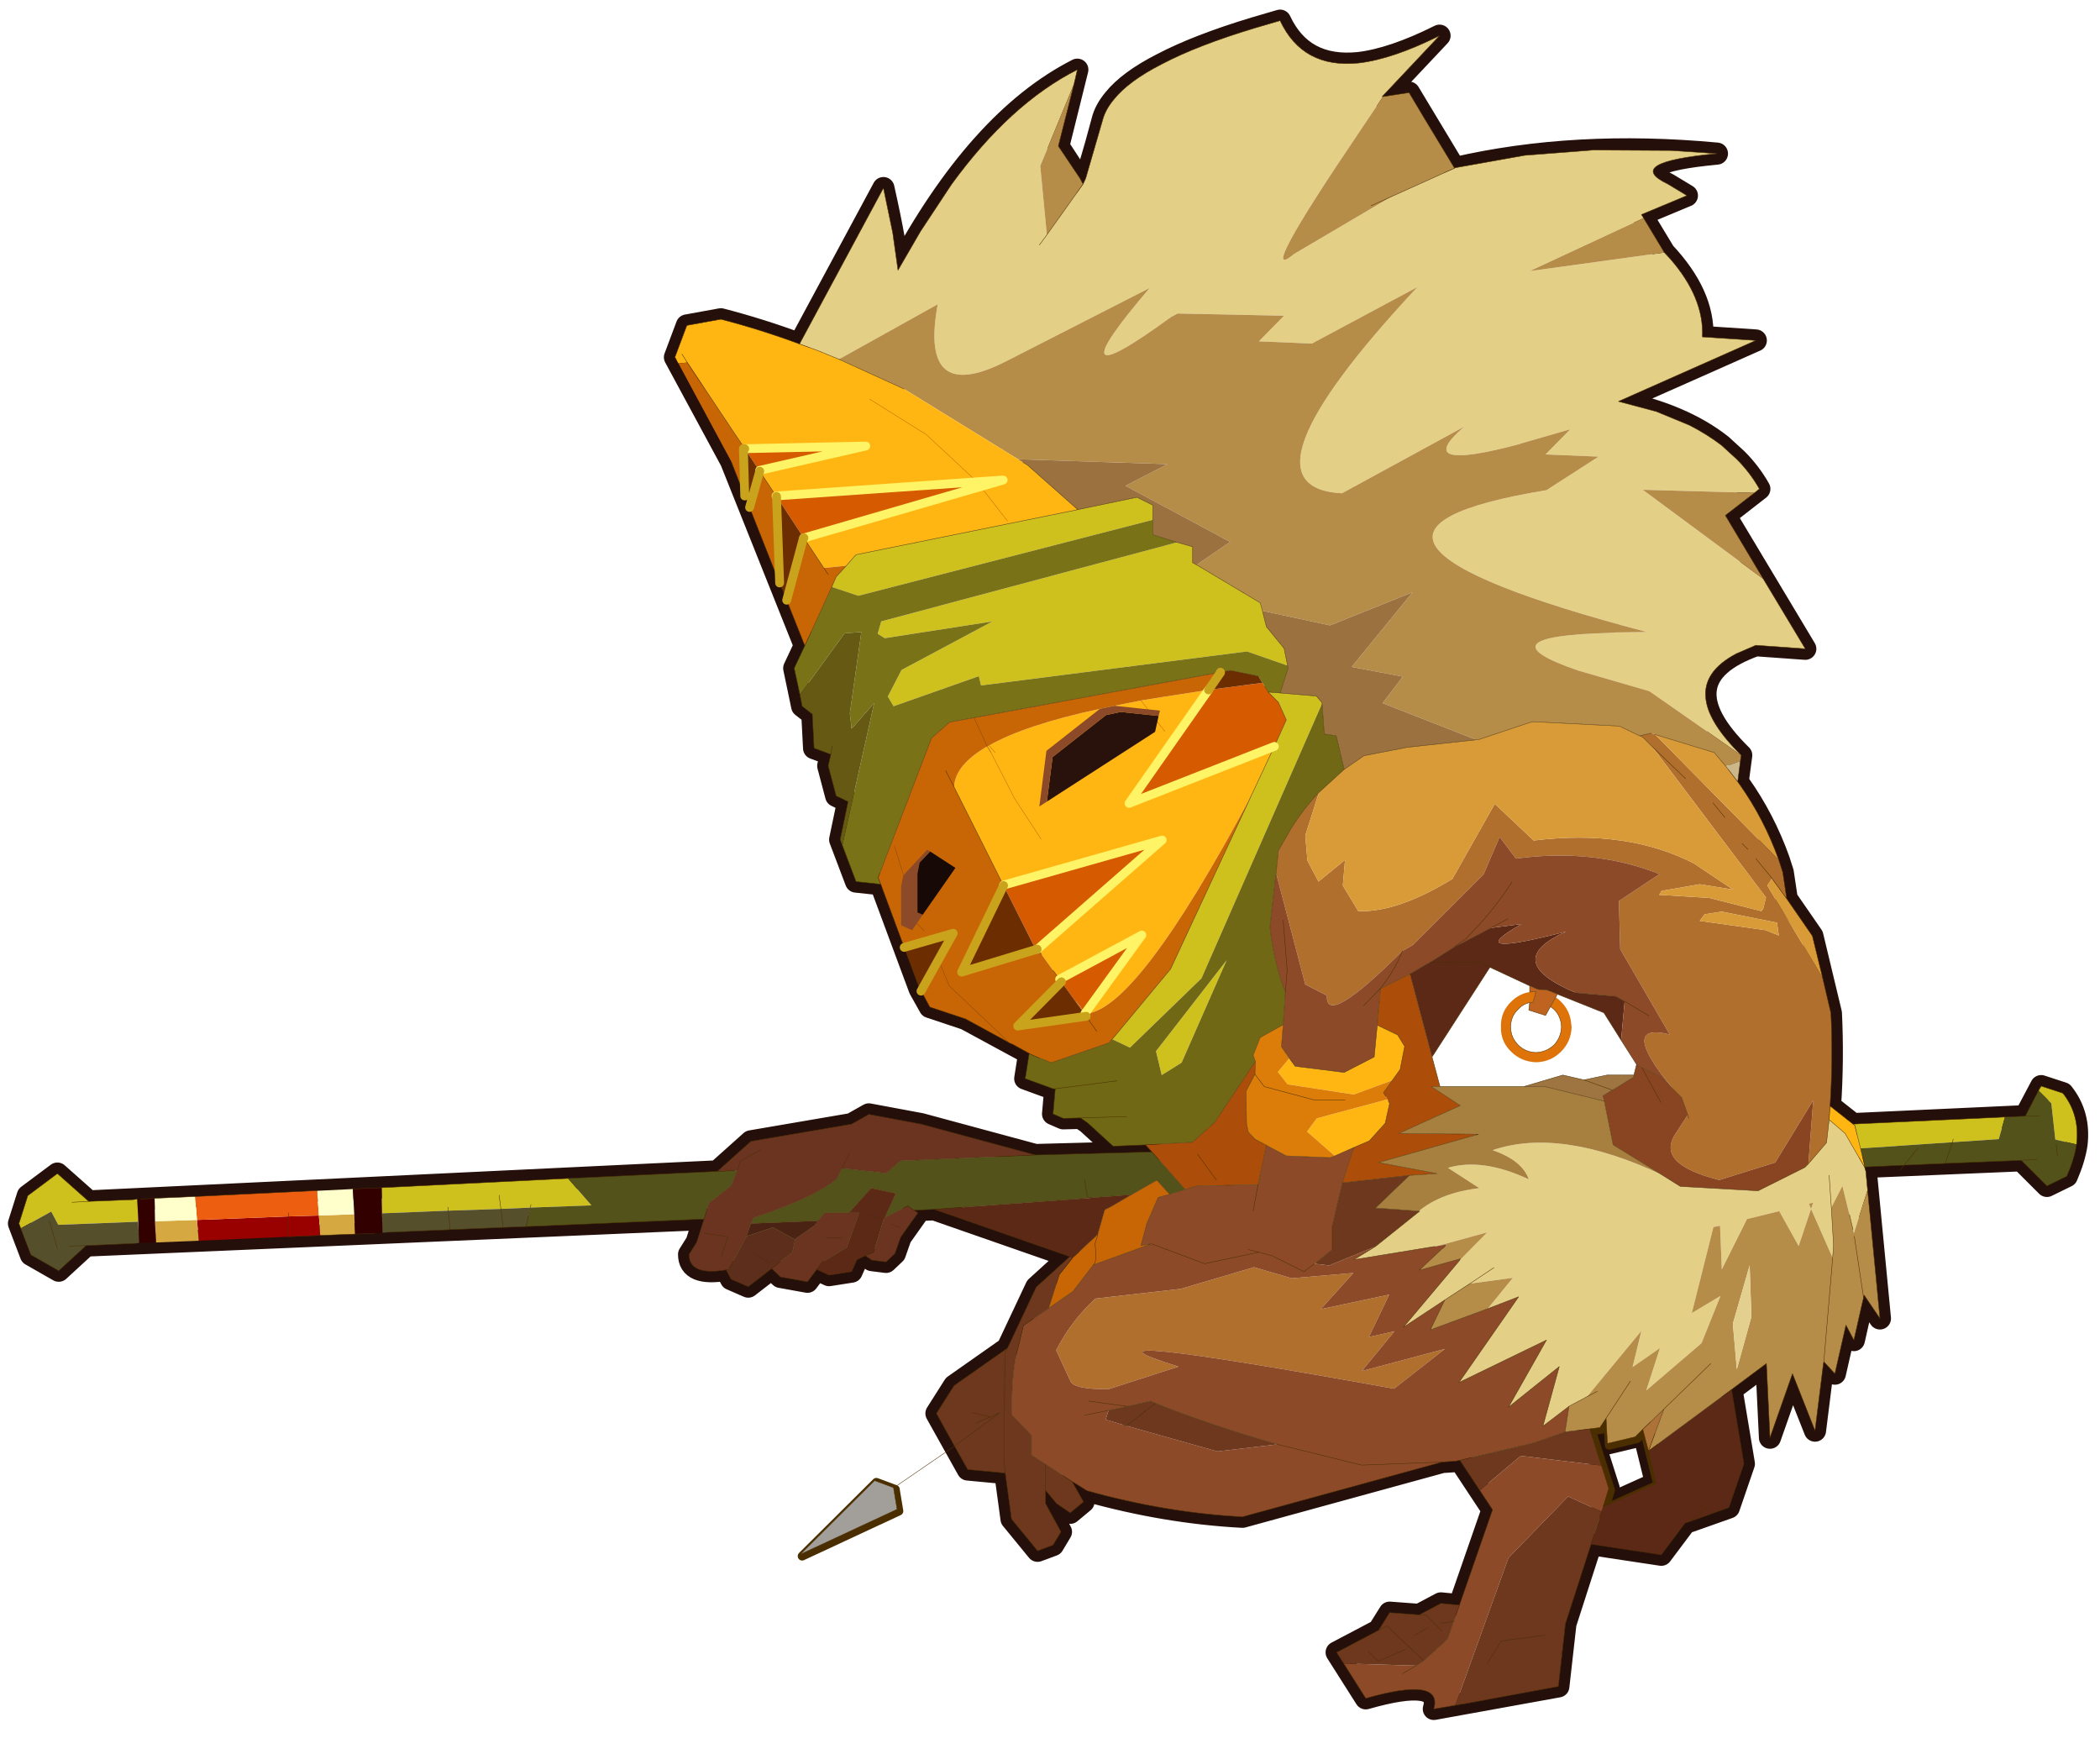 <svg width="232" height="192" xmlns="http://www.w3.org/2000/svg" xmlns:xlink="http://www.w3.org/1999/xlink"><defs><g id="b" stroke-opacity="0" stroke-linejoin="round" stroke-linecap="round" stroke="#f0f" fill="none"><path d="M187.95-293.5v380h-380v-380h380M92.95.6H-97" transform="translate(192.55 294)"/><path d="m187.95-293.5-190 190 190 190m-380-380 190 190L-192 86.5" transform="translate(192.55 294)"/></g><g id="c"><path stroke-width="2.5" stroke-linejoin="round" stroke-linecap="round" stroke="#250f0a" fill="none" d="M195.7 50.9q1.5 1.5 2.55 3.35l-3.85 3 9.05 15.1-5.6-.4q-10.5 3.75-1.65 12.45l-.4 3 .25.35q2.75 3.9 4.4 8.5l.45 1.4.45 3 2.9 4.2 2.1 8.75q.25 5.25-.1 10.5l2.6 2.05 19.5-.9 1.8-3.4 2.45.8q1.95 2.45 1.55 5.8-.25 1.65-1.1 3.6l-2.25 1.1-2.9-2.9-17.75.75.05.15.1.35 1.6 16.65-1.8-2.65-1.15 5.1-.9-1.7-1.25 5.5-1.25-1.35-.05.2-.95 7.6-2.55-6.45-2.55 7.25-.4-8.4-3.95 2.95 1.4 8.4-1.7 4.95-4.95 1.75-2.7 3.6-7.95-1.2-2.9 9-.8 7.1-14.1 2.55q1.05-3.7-7.7-1.2l-3.3-5.2 4.75-2.5 1.25-2 3.35.25 2.45-1.3 2.1.2 3.75-10.8-3.7-5.6-.5.1-1.5.1-22.6 6.2q-8.65-.45-17.6-2.95l-1.7-1.05 1.3 2.3-1.5 1.25-1.55-1.05-1.25-1.5v1.5l1.75 3.2-.9 1.5-1.75.65-2.95-3.6-.7-5.15v-.05l-4.25-.4-3.55-6.35 2-3.15 6.05-4.25 3.25-6.9 3.8-3.45-15.35-5.35-2.3.1.45.3-1.95 2.75-.65 1.85-1 .95-1.6-.2-.75-.5-.95.45-.6 1.35-2.55.4-1.4-.65-1.05 1.4-3.05-.55-1-.95-2.65 2.05-1.95-.85-.55-1.05q-4.2.7-4.2-1.75l.85-1.35.85-2.65-69.95 3-3.1 2.85-3.15-1.8-1.35-3.55 1-3.15 3.35-2.5 3.55 3.15 71.15-3.4 3.8-3.4 11.4-1.95 1.95-1.1 5.9 1.1 12.95 3.5 13.2-.35-.75-.8-3.65.15-2.9-2.65-.8-.55-1.95.05-1.15-.5.25-2.85h-.25l-3.15-1.15.45-2.85-7.2-3.9-4.05-1.35-1.15-2.05L98.8 99l-2.8-.3-1.8-4.75.9-4.3-1.35-.65-.9-3.4.3-1.3-1.9-.7-.2-3.85-1.15-.9-.9-4.3L90.2 72l-8.35-20.9-6.35-11.75 1.35-3.6 3.85-.7q4.45 1.15 8.9 2.8l9.5-17.65q1.5 6.7 1.65 9.3 9.1-17 20.3-22.7l-2.15 8.65 2.8 4.3q.55-1 2.2-7.2.3-1.2 1.3-2.4 1.65-2.05 5.35-3.95l.1-.05q4-2.1 10.45-4.05l2.9-.85q2.55 5.45 8.9 4.8 3.85-.45 9.15-3.1l-6.5 6.9h.1l2.95-.45 5.15 8.55q13.6-3.15 29.7-1.65-10.7 1-5.55 3.45l2.15 1.3-5.15 2.15 2.6 4.3q4.5 4.8 4.3 9.55l6.05.4-15.55 6.9q7.2 1.45 11.65 4.95l1.75 1.6m-15.5 109.6-1.15.15 2.15 6.75-.65 2.1 6-2.7-1.5-6.1-.85.85-3.15.75-.15-2.85-.7 1.05"/><path stroke-linejoin="round" stroke-linecap="round" stroke="#4a2e00" fill="none" d="M-17.25 70.7v.05l.4 2.4-10.95 5.1 8.4-8.35 2.15.8m83.95-5.75-3.15.75-.15-2.85-.7 1.05-1.15.15 2.15 6.75-.65 2.1 6-2.7-1.5-6.1-.85.85" transform="translate(117.7 96.8)"/><path fill-rule="evenodd" fill="#e4cf87" d="m69.8-69.3.65.7q3.85 4.4 3.65 8.85l6.05.4-15.55 6.9 4.3 1.15 3.75 1.55q1.95 1 3.6 2.25L78-45.9q1.5 1.5 2.55 3.35l-.55.45-12.65-.35L81-32.35l4.75 7.9-5.6-.4-2.2.95q-3.9 2.05-3.45 5.2.35 2.7 4 6.3l-10.4-7.25L60-22q-11.15-3.85 3.65-4.25l.65-.05 3.5-.05Q25.9-37.4 56.45-42.4l5.9-3.8-6-.25 2.85-2.9-.05.05-5.55 1.6-.1.05Q41-44.3 47.15-49.6L33.3-42.05q-12.65-.65 8.55-23.35L29.9-59l-6-.25 2.85-2.9-12.05-.25-.75.4q-13.8 10.05-2.4-3.3L-4.6-57.05q-10 5.15-7.85-6.4l-10.95 6.1-.3.1-2.45-1-1.95-.7 6.7-12.45 2.8-5.2 1.05 5.05.6 4.25 2.55-4.4 3.5-5.3q6.65-9.15 14.25-13l-.25 1.1-.1.35v.1l.1-.45-.1.45-3.85 9.35.75 7.8L4-77.05l.3-.65 1.9-6.55q.3-1.2 1.3-2.4 1.65-2.05 5.35-3.95l.1-.05q4-2.1 10.45-4.05l2.9-.85q2.55 5.45 8.9 4.8 3.85-.45 9.15-3.1l-6.5 6.9h.1L35.3-83q-11.95 17.65-7.4 13.85l10.95-6.45.65-.3 6.55-2.95.1-.05L54-80.3l7.75-.6 8.85.05 5.15.35q-10.7 1-5.55 3.45l2.15 1.3-5.15 2.15.25.4-12.9 6 15.25-2.1M86.1 33.85l2.05-2.4.3-2.6 1.8 1.55 2.2 3.8.05.15.1.35.2 2.1-1.55 4.9-.1-.4-.4-1.7-.8-3.25-1.25 2.45.25 4.25-.1 1.45-2.45-5.55.25-.7-.5.1.25.6-1.4 4.2-2.2-3.95-3.65.9-2.85 5.7-.2-4.95-.75.15-2.45 9.75 3.25-1.95L74 54.15l-6.25 5.35 1.55-4.8-3.1 2.15 1-4.1-6.15 7.45L59 61.3l-2.95 2.25 1.85-6.75-5.75 4.6 4.3-7.6-9.9 4.8 6.75-9.7-3.5 1.35 2.85-3.5-4.85.65h-.05l-.5.35-2.3 1.5-4.7 3.1 6.35-7.55 3.15-3.2-5.65 1.55-.3.05-9.15 1.5 2.45-1.5.05-.05.2-.15 4.75-3.8H42q2.55-2.1 6.85-2.6l-3.55-2.3q3.9-1.15 9.15 1.3-.75-2.15-4.1-3.3 7.65-2.6 19.1 2.75l2.15 1.35 8.8.5 5.3-2.65.4-.4m2.35 1.3.25 3.65-.25-3.65M-.1-71.3l-.85 1.15.85-1.15M50.5 45.6l-2.7 1.8 2.7-1.8" transform="translate(117.7 96.8)"/><path fill-rule="evenodd" fill="#b68c49" d="m80-42.1-3.3 2.55 4.3 7.2-13.65-10.1L80-42.1m-1.5 29.7-.1.65-1.65.6-1.3-1.55-6.7-2.05-.4-.15h-.05l-1.3.3-2.3-1.1-9.85-.5-6 2-.35.05-10.6-4.15 2.3-3-5.8-1.1 6.9-8.45-9.35 3.75-7.65-1.65-.25-.9-7.2-4.3 3.8-2.6L8.8-42.9l4.75-2.45-16.9-.55-12.9-7.95-7.45-3.4.3-.1 10.95-6.1q-2.15 11.55 7.85 6.4l16.15-8.25Q.15-51.95 13.95-62l.75-.4 12.05.25-2.85 2.9 6 .25 11.95-6.4q-21.2 22.7-8.55 23.35l13.85-7.55Q41-44.3 53.5-47.65l.1-.05 5.55-1.6.05-.05-2.85 2.9 6 .25-5.9 3.8q-30.55 5 11.35 16.05l-3.5.05-.65.05q-14.8.4-3.65 4.25l8.1 2.35 10.4 7.25m14.3 49.2 1.4 14.55-1.8-2.65-.15.7-.05.2-.95 4.2-.9-1.7-1.25 5.5-1.25-1.35-.05.2-.95 7.6-2.55-6.45-2.55 7.25-.4-8.4-3.95 2.95-9.4 6.95 1.75-4.75-2.4 2.3-.85.85-3.15.75-.15-2.85-.7 1.05-1.15.15-2.8.35.45-2.9 2.05-1.1 6.15-7.45-1 4.1 3.1-2.15-1.55 4.8L74 54.15l2.15-5.35-3.25 1.95L75.35 41l.75-.15.2 4.95 2.85-5.7 3.65-.9 2.2 3.95 1.4-4.2-.25-.6.5-.1-.25.7 2.45 5.55.1-1.45-.25-4.25 1.25-2.45.8 3.25.4 1.7.1.4 1.55-4.9m-.55 12.6.1-.4.05-.3-.05.3-.1.4m-4.4 6.85 1-11.75-1 11.75m-8.2-5.1-.2-5.8-1.9 6.6.45 5.15 1.65-5.95m11.65-9.1L92.35 49l-1.05-6.95M3-88.45l-1.8 7.1 2.45 3.65.35.65-4.1 5.75-.75-7.8L3-88.45m34.95 1.5 2.95-.45 1.7 2.85 3.45 5.7-6.55 2.95-.65.3-10.95 6.45q-4.55 3.8 7.4-13.85l2.65-3.95m29.5 13.75 2.35 3.9-15.25 2.1 12.9-6M36.6-74.6l2.9-1.3-2.9 1.3m7.5 117.75 5.65-1.55-3.15 3.2.1-.2-4.65 1.3 2.6-2.45.1-.05.3-.3.15-.15-1.1.2m.85 6.1 2.3-1.5.5-.35h.05l-.55.35.55-.35 4.85-.65-2.85 3.5-6.5 2.4 1.65-3.4M62.2 59.6l-1.15.6 1.15-.6m3.75-1.15-2.75 4.2 2.75-4.2m9.1-2-5.3 5.15 5.3-5.15" transform="translate(117.7 96.8)"/><path fill-rule="evenodd" fill="#b16f2e" d="m82.75-.55.45 1.4.45 3-1.45-2-.2-.3L80.15-.7 82 1.55l.2.3-.25-.25-.5.75 6.25 10.4.95 4.05q.25 5.25-.1 10.5l-.05.8-.05.75-.3 2.6-2.05 2.4.55-7.2-4.3 7.05-6.4 2-.05-.05q-7.1-1.8-4.85-5.2l1.4-2.15-.7-1.95-1-1q-6.25-7.6-.35-6.15l-5.6-9.65-.15-5.45 4.6-3.05Q61.8-1.9 53-.7l-1.85-2.45-1.8 4.2L41.3 9.1l-1.15.65Q31.4 18.5 31.6 14.8l-2.45-1.25-3.3-12.6.25-2.55 1.5-2.6q1.4-2.2 3.1-4l-1.55 4.9.25 2.85 1.25 2.35 3-2.45-.25 2.9 1.75 2.9Q39.6 5.4 45.8 1.6l4.8-8.5L55-2.75q10.6-1.3 18.15 2.6l4.4 2.95-3.75-.6-4.3.75-.3.45 5.7.35 5.9 1.5.05-.25.1.1.35-1.4-12.9-17.1-1.05-1.05-.35-.15 1.3-.3h.05l.4.15 14 14.2m-3.5-1.2-.65-.65.65.65M75.3-7l1.35 1.65L75.3-7m-.95 12.6-.55.75 7.45 1.05 1.5.6-.2-1.45L76.3 5.3l-1.95.3m-1.8 23.1-.1-.4.1.4m-36.2 24.75 2.9-.65-3.7 4.5 9.4-2.5-5.75 4.5q-39.3-7.1-24.4-2.5l-7.9 2.55q-4 .05-4.35-.95l-1.6-3.45q1.75-3.4 4.45-5.85l9.65-1.1 8.3-2.45 4.25 1.25 7-.6-3.7 4.1 7.75-1.65-2.3 4.8M72.2-9.75l-3.8-3.65 3.8 3.65" transform="translate(117.7 96.8)"/><path fill-rule="evenodd" fill="#d89b38" d="m78.1-9.4.25.35q2.75 3.9 4.4 8.5l-14-14.2 6.7 2.05 1.3 1.55L78.1-9.4m5.55 13.25 2.9 4.2 1.15 4.7-6.25-10.4.5-.75.25.25 1.45 2M68.4-13.4 81.3 3.7l-.35 1.4-.1-.1-.05.25-5.9-1.5-5.7-.35.3-.45 4.3-.75 3.75.6-4.4-2.95Q65.6-4.05 55-2.75L50.6-6.9l-4.8 8.5q-6.2 3.8-10.65 3.65l-1.75-2.9.25-2.9-3 2.45L29.4-.45l-.25-2.85 1.55-4.9 2.85-2.6 2.25-1.55 4.9-.95 7.8-.85.35-.05 6-2 9.85.5 2.3 1.1.35.15 1.05 1.05m5.95 19 1.95-.3 6.25 1.25.2 1.45-1.5-.6-7.45-1.05.55-.75" transform="translate(117.7 96.8)"/><path fill-rule="evenodd" fill="#cbb789" d="m78.4-11.75-.3 2.35-1.35-1.75 1.65-.6" transform="translate(117.7 96.8)"/><path fill-rule="evenodd" fill="#894521" d="m70.75 25.35 1 1 .7 1.95-1.4 2.15q-2.25 3.4 4.85 5.2l.05.05 6.4-2 4.3-7.05-.55 7.2-.4.4-5.3 2.65-8.8-.5-2.15-1.35L64 31.7l-1-4.95-.15-.6 1.05-.65.4-.2.05-.05 1.85-1.15.1-.05.05-.25.3-1.2v.05l.6.3 2.05 1 1.45 1.4M69.4 26.9l-2.15-3.95 2.15 3.95" transform="translate(117.7 96.8)"/><path fill-rule="evenodd" fill="#ffb612" d="m88.55 27.3 2.6 2.05.2.15.65 2.6.5 2.1h-.05l-2.2-3.8-1.8-1.55.05-.75.05-.8m-91.9-73.2.55.35.5.3 5.7 5.05-25.1 5.1-1.1 1.25-2.55.25-2.25-3.4 22.55-6.55-2.95.2-22.75 1.6-1.85-2.8v-.1l12-2.75-13.7.3-.25-.4-.85-1.25-5.4-8.1-1 .1-.25-.45-.15-.25 1.35-3.6 3.85-.7q4.45 1.15 8.9 2.8l1.95.7 2.45 1 7.45 3.4 12.9 7.95m-4 3.4 2.8 3.6-2.8-3.6m.5 29.1.2-.1q4.15-2.35 12.55-4.15L7.55-18l3-.6 2.5-.4 5.15-.8-9 12.85 16.45-6.45-2.2 4.7-.45.95.45-.95-.35.8-.1.15Q9.95 16.7 4.2 16.85l6.45-8.9-9.3 5-.75-1-1.3-1.8-.5-.6.1-.05L12.95-2.8-5 2.3v.05L-10.6-8.8q.1-2.5 3.75-4.6l.4.65-.4-.65m20.1-1.7-2.7-3.5 2.7 3.5m-19.9 1.6.7.8-.7-.8m5.9 10.6-3-4.6-2.7-5.25 2.7 5.25 3 4.6m28.1 24.8.65.9 5.55.7 3.4-1.75.35-3.6 2.3 1.1.8 1.3-.5 2.55v.05L39 24.4 34.65 26l-7.5-1.15-1.1-1.4 1.3-1.55m5.15 11.05-3.15-2.75 1.1-1.5 8-2.15.1.2.15.25-.5 2.25-1.8 2-1.75.75-2.15.95M-20.15-52.7l6.4 4L-8-43.35l-5.75-5.35-6.4-4m-21.25-5.1.6.95-.6-.95" transform="translate(117.7 96.8)"/><path fill-rule="evenodd" fill="#cfc11d" d="m91.15 29.35 17.2-.8-.7 2.5-5.25.35.1-.35-.1.35-10.4.7-.65-2.6-.2-.15m21-3.8.3-.5 2.45.8q1.95 2.45 1.55 5.8l-2.4-.55-.45-4.1-1.45-1.45m-215.2 12.3.1 2.55-9.05.35-.8-1.5-3.45 1.9-.2-.55 1-3.15 3.35-2.5 3.55 3.15 5.1-.2.4-.05m-5.5.25-1.9.1 1.9-.1M3.4-40.2l6.7-1.4 1.8.9v1.65l-33.35 8.6-3-1 .5-1.15 1.15-1.25 1.1-1.25 25.1-5.1m11.25 3.7 1.75.5v1.8l.45.25 7.2 4.3.25.9.45 1.8 2 2.45.4 1.95-4.6-1.6-30.1 3.85-.25-1.05-9.65 3.4-.65-1.1 1.55-3 10.3-5.5-12.2 1.9-.8-.5.4-1.4 33.5-8.95m8.8 27.8 2.2-4.7 1.35-3-.9-2-1.15-1.15 1.35.1 4.1.35.65.75v.1L17.4 12.85 9.3 20.7q-1-.5-2-.95l.5-.6 6.1-7.35 8.8-18.9.4-.8.35-.8m-11.2 29.8 8-10.3-5.1 11.6-2.25 1.4-.65-2.7M-75.4 36.55l21.1-1.05 2.65 3.05-6.9.25.05-.35-.05.35-3.35.15-5.95.2-7.5.3-.05-2.9m7.5 2.2.05.4-.05-.4m5.8-1.35.2 1.55-.2-1.55" transform="translate(117.7 96.8)"/><path fill-rule="evenodd" fill="#53521a" d="m108.35 28.55 2.3-.1 1.5-2.9L113.6 27l.45 4.1 2.4.55q-.25 1.65-1.1 3.6l-2.25 1.1-2.9-2.9-8.6.35-4.65.2-4.45.2-.5-2.1 10.4-.7 5.25-.35.7-2.5m-9.85 3.5L96.95 34l1.55-1.95m11.7 1.4 1.75-.1-1.75.1m-8.6.35.8-2.4-.8 2.4m12.7-.85-.15-1.35.15 1.35m-2.05-4.55-1.6.05 1.6-.05M11.8 32.5l3.75 4.25-1.75.55-1.45-1.6-2.9 1.65-4 .3-1.75.15-16.55 1.2-2.3.1-.7-.5-2.6 1.35 1.25-2.75-2.8-.6-2.5 2.8h-2.75l-.75.9-7.6.3.3-.65q7.2-2.4 9.45-4.45l.55-1.15 5 .55 1.65-1.4 15.25-.65 13.2-.35m-66.1 3 16.9-.8 2.25-.1-.7 1.75-2.5 1.95-.55 1.8-20.15.85.5-2.15 6.9-.25-2.65-3.05m58.45.05.35 2.15-.8.1.8-.1-.35-2.15m.35 2.15.95-.05-.95.05" transform="translate(117.7 96.8)"/><path fill-rule="evenodd" fill="#e3d08e" d="M79.65 51.15 78 57.1l-.45-5.15 1.9-6.6.2 5.8" transform="translate(117.7 96.8)"/><path fill-rule="evenodd" fill="#5c2916" d="m77.4 59.4 1.4 8.4-1.7 4.95-4.45 1.6-.35.1-.15.05-2.7 3.6-7.95-1.2 1.1-3.45.05-.25.2-.5 6-2.7-.85-3.65 9.4-6.95m-1.95 12.65-2.8 2.3 2.8-2.3M41 12.35l1.95-1.15.3-.15 2.7-1.7 4.2-2.2 3.5-.45q-7.1 4 5.05.85-7.5 3.35 1.1 6.95l-3.2-.3 3.2.3h.05l4.5.4.95.55-.4 4.4-1.95-3.1-5.25-2.1-1.1-.45-1.15-.1-.9-.4-4.5-2.1-1.2-.6-5.6.05 5.6-.05 1.2.6-6.55 10.15-2.5-9.4M-22.5 39.4l2.5-2.8 2.8.6-1.25 2.75-.15.3-1.1 3.6-.95.4-.95.45-.6 1.35-2.55.4-1.4-.65.65-.85 2.75-1.65 1.4-3.9h-1.15m9.65-.4L3.7 37.8l1.75-.15 4-.3-2.3 1.35-.7.35-.8 2.8-2.8 2.6-.35-.1L-12.85 39m-7.65.65 1.45.35-1.45-.35" transform="translate(117.7 96.8)"/><path fill-rule="evenodd" fill="#900" d="m-96.1 42.55-.2-2.35 10.35-.4v2.3-2.3l3.45-.1.15 2.25-3.6.15-10.15.45" transform="translate(117.7 96.8)"/><path fill-rule="evenodd" fill="#d5a842" d="m-96.3 40.2.2 2.35-4.85.2-.1-2.4 4.75-.15m17.8-.65.1 2.25-3.95.15-.15-2.25 4-.15" transform="translate(117.7 96.8)"/><path fill-rule="evenodd" fill="#ee5e11" d="m-85.95 39.8-10.35.4-.2-2.65 13.35-.65h.45l.2 2.8-3.45.1v-.4.4" transform="translate(117.7 96.8)"/><path fill-rule="evenodd" fill="#ffc" d="m-96.5 37.55.2 2.65-4.75.15-.05-2.6 4.6-.2m13.8-.65 4.05-.2.15 2.85-4 .15-.2-2.8" transform="translate(117.7 96.8)"/><path fill-rule="evenodd" fill="#300" d="m-101.1 37.75.05 2.6.1 2.4-1.9.05-.1-2.4-.1-2.55h.35l1.6-.1m22.45-1.05 3.25-.15.05 2.9.05 2.2-.85.05-2.25.1-.1-2.25-.15-2.85" transform="translate(117.7 96.8)"/><path fill-rule="evenodd" fill="#554f2b" d="m-102.95 40.4.1 2.4-.4.05-5.6.25-3.1 2.85-3.15-1.8-1.15-3 3.45-1.9.8 1.5 9.05-.35m-10.05-.1.9 3.2-.9-3.2m2.25 2.85 1.9-.05-1.9.05m35.4-3.7 7.5-.3 5.95-.2.25 2.1-.25-2.1 3.35-.15-.5 2.15-2.6.1-6 .25-.2-2.15.2 2.15-7.05.3-.6.05-.05-2.2" transform="translate(117.7 96.8)"/><path fill-rule="evenodd" fill="#9a713f" d="m48.5-14.15-7.8.85-4.9.95-2.25 1.55-.9-3.8-1.35-.2-.25-3.45v-.1l-.65-.75-4.1-.35.9-2.8-.05-.3-.4-1.95-2-2.45-.45-1.8 7.65 1.65 9.35-3.75-6.9 8.45 5.8 1.1-2.3 3 10.6 4.15m-36.6-24.9v-1.65l-1.8-.9-6.7 1.4-5.7-5.05-.5-.3-.55-.35 16.9.55L8.8-42.9l11.85 6.35-3.8 2.6-.45-.25V-36l-1.75-.5-2.75-.85v-1.7" transform="translate(117.7 96.8)"/><path fill-rule="evenodd" fill="#706814" d="M33.55-10.8 30.7-8.2q-1.7 1.8-3.1 4l-1.5 2.6-.25 2.55-.7 6.1q.5 4.15 1.75 7.4l-.25 3.65-2.6 1.45-.8 2 .25.7-4.6 6.9-2.5 2.25-5.35.3-3.65.15-2.9-2.65-.8-.55-1.95.05-1.15-.5.25-2.85H.6l-3.15-1.15.45-2.85.5.25 2 .8 6.55-2.25.35-.4q1 .45 2 .95l8.1-7.85 13.65-31.1.25 3.45 1.35.2.9 3.8M7.85 24.45l-7 .9 7-.9m1.1 4.05-5.25.15 5.25-.15m3.3-7.4.65 2.7 2.25-1.4 5.1-11.6-8 10.3" transform="translate(117.7 96.8)"/><path fill-rule="evenodd" fill="#797217" d="M11.9-39.05v1.7l2.75.85-33.5 8.95-.4 1.4.8.5 12.2-1.9-10.3 5.5-1.55 3 .65 1.1 9.65-3.4.25 1.05 30.1-3.85 4.6 1.6.05.3-.9 2.8-1.35-.1-.4-.65-.25-.4-.45-.75L20.7-22l-1.15.2-27.9 5.15-2.75.5-2.05 1.8-6.05 15.8.3.75-2.8-.3-1.55-4.1 3.6-16.1-2.55 2.9-.2-1.75 1.3-9.2-1.9.15-5.05 6.95-.65-3 1.2-2.55 3.05-6.65 3 1 33.35-8.6" transform="translate(117.7 96.8)"/><path fill-rule="evenodd" fill="#d55a00" d="M-30.75-41.75-8-43.35l2.95-.2L-27.6-37l-.25-.35-2.85-4.35-.05-.05M-5 2.35V2.3l17.95-5.1L-1.1 9.5l-.1.05-.4-.45L-5 2.35m6.35 10.6 9.3-5-6.45 8.9q-.55-1-1.1-1.45l-1.55-2.15-.2-.3m24.3-26.35L9.2-6.95l9-12.85 6.1-.8.25.4.4.65 1.15 1.15.9 2-1.35 3M-32.6-44.55l-1.7-2.55 13.7-.3-12 2.75v.1" transform="translate(117.7 96.8)"/><path fill-rule="evenodd" fill="#c86606" d="m-22.8-33.85-1.15 1.25-.5 1.15-3.05 6.65-2.05-5.15 1.9-7.05h.05l2.25 3.4 2.55-.25m-7.95-7.9.05.05.35 9.75v.05l-.2-.45.2.4-.2-.4-3.2-8.1 1.15-4.1 1.85 2.8m23.7 27.9.4.35-.4-.35.2.45-.2-.45-1.3-2.8 1.3 2.8m17.6-4.75-3 .6-1.65.35q-8.4 1.8-12.55 4.15l-.2.1q-3.65 2.1-3.75 4.6L-5 2.35l-4.75 9.8 8.55-2.6.5.6 1.3 1.8.75 1 .2.3-4.95 5 7.75-1.1L3.1 15.4q.55.45 1.1 1.45Q9.95 16.7 23-7.75l-.3.65-8.8 18.9-6.1 7.35-.5.6-.35.4L.4 22.4l-2-.8-.5-.25-2-1.1-.25-.1-4.95-2.7-4.05-1.35-.7-1.3-.3-.5.3.5-.3-.5 3.65-6.55-5.55 1.6-2.65-7.15-.3-.75 6.05-15.8 2.05-1.8 2.75-.5 27.9-5.15v.05L18.2-19.8l-5.15.8-2.5.4-.9-1.1.9 1.1m-22.7 29.9 1 2.4 6.8 6.45-6.8-6.45-1-2.4M23.1-7.9l-.4.8.3-.65.1-.15M6.95 20.15l.85-1-.85 1m-1.4-1.3-1.2-1.7 1.2 1.7m-47.35-75.6 1-.1 5.4 8.1.85 1.25.25.4h-.15l.15 5.3v.05l-.3-.75-1.25-3.2-5.95-11.05m7.5 14.95-.3-.7.3.7m9.45 8.95-.5-.75.5.75M-10.6-8.8l-.95-1.85.95 1.85m-6.75 6.7 1 3.2-1-3.2m2.4 8.6 1 1-1-1m26.7 36.4-6.6 2.4-2.3 3L.1 50.2l1.2-3.8 1.55-1.95 2.8-2.6.8-2.8.7-.35 2.3-1.35 2.9-1.65 1.45 1.6-1.3.35-1.3 3-.65 2.45 1.2-.2m-6.6 2.4q.45-.25.2-2.4l.25-.8.05-.25-.05.25-.25.8q.25 2.15-.2 2.4" transform="translate(117.7 96.8)"/><path fill-rule="evenodd" fill="#6c2e00" d="m-30.7-41.7 2.85 4.35.25.35h-.05l-1.9 7.05-.65-1.6-.15-.35v-.05l.15.4-.15-.4-.35-9.75m14.45 51.05 5.55-1.6-3.65 6.55-.15-.25-1.75-4.7m35.8-31.15 1.15-.2 3.15.65.45.75-6.1.8 1.35-1.95v-.05M-5 2.35l3.4 6.75.4.45-8.55 2.6L-5 2.35m6.55 10.9L3.1 15.4l1.25 1.75-7.75 1.1 4.95-5M-34.3-41.8l-.15-5.3h.15l1.7 2.55-1.15 4.1-.15-.35-.4-.95v-.05l.4 1-.4-1m19.8 55.85.15.25-.15-.25" transform="translate(117.7 96.8)"/><path fill-rule="evenodd" fill="#8c4a28" d="m25.85.95 3.3 12.6 2.45 1.25q-.2 3.7 8.55-5.05l1.15-.65 8.05-8.05 1.8-4.2L53-.7q8.8-1.2 16.25 1.75l-4.6 3.05.15 5.45 5.6 9.65q-5.9-1.45.35 6.15l-1.45-1.4-2.05-1-.6-.3v-.05l-1.75-2.75.4-4.4-.95-.55-4.5-.4h-.05q-8.6-3.6-1.1-6.95-12.15 3.15-5.05-.85l-3.5.45-4.2 2.2-2.7 1.7-.3.15L41 12.35l-3.35 1.7-.35 4.1-.35 3.6-3.4 1.75-5.55-.7-.65-.9-.9-1.3.2-2.5.25-3.65q-1.25-3.25-1.75-7.4l.7-6.1m20.3 94.2-1.25.2-1.2.2q1.05-3.7-7.7-1.2l-2.5-3.95 8.2.25.65-.4.2-.15 2.7-2.45.7-2 .65-1.85L50.35 73l-1.45-2.2 4.65-3.9 9.1 1.1h.05l.4 1.3.4 1.3-.65 2.1-.2.5-3.75-1.7-6.75 6.95-6 16.65v.05m.5-27.75-.5.1-1.5.1-22.6 6.2q-8.65-.45-17.6-2.95l-1.7-1.05-3-1.95-1.6-1.05v-2.25l-2.2-2.25q-.1-3.3.35-6.25l.95-3.9L.1 50.2l2.75-1.9 2.3-3 6.6-2.4 6 2.25 6.15-1.3 1.5.4 3.6 1.8 1.2-.9-1.2.9-3.6-1.8-1.5-.4-6.15 1.3-6-2.25-1.2.2.65-2.45 1.3-3 1.3-.35 1.75-.55 1.3-.4 6.95-.15.95-4.45 2.25 1.2 4.95.2.55-.2 2.15-.95-1.3 4-1.15 4.85v2.7l-1.85 1.5-.15.1 1.65.2 5.25-2.15-2.45 1.5 9.15-1.5.3-.05 1.1-.2-.15.15-.3.3-.1.05-2.6 2.45 4.65-1.3-.1.2-6.35 7.55 4.7-3.1-1.65 3.4 6.5-2.4 3.5-1.35-6.75 9.7 9.9-4.8-4.3 7.6 5.75-4.6-1.85 6.75L59 61.3l-.45 2.9-3.6 1.25-8.3 1.95M26.9 14.45l.2-2.55-.45-5.65.45 5.65-.2 2.55m8.85 1.5 1.8-1.85.1-.05-.1.05-1.8 1.85m16.8-14q-1.55 2.4-3.5 4.6l-1.7 1.8-1.4 1 1.4-1 1.7-1.8q1.95-2.2 3.5-4.6m12.75 13.5 2.75 1.65-2.75-1.65m-25.15-5.7q-.9 2.3-2.6 4.35 1.7-2.05 2.6-4.35m10-2.6L52.1 6.1l-1.95 1.05m-13.8 46.3 2.3-4.8-7.75 1.65 3.7-4.1-7 .6-4.25-1.25-8.3 2.45-9.65 1.1Q2.7 51.55.95 54.95l1.6 3.45q.35 1 4.35.95l7.9-2.55q-14.9-4.6 24.4 2.5l5.75-4.5-9.4 2.5 3.7-4.5-2.9.65m3.8 38.1 1.55-.9-1.55.9m4.5-23.95-9.1.35L26 65.6l9.55 2.35 9.1-.35m18.45 1.7-.45-1.3.45 1.3M22.7 43.55l1.2.3-1.2-.3M26 65.6q-7.05-2-13.8-4.65l-.55-.25-2.65.6-2.1.45-.35 1.05 2 .6.35.1 10.3 2.9 6.8-.8M4.2 62.3l2.7-.55-2.7.55m.45-1.6 4.35.6-4.35-.6M44.9 95.35l1.25-.25-1.25.25M23.8 36.2l-.55 3 .55-3" transform="translate(117.7 96.8)"/><path fill-rule="evenodd" fill="#dc7d0a" d="m23.45 23.7.05-1.45-.25-.7.8-2 2.6-1.45-.2 2.5.9 1.3-1.3 1.55 1.1 1.4 7.5 1.15L39 24.4l-1 1.4.25.4.2.35-8 2.15-1.1 1.5 3.15 2.75-.55.2-4.95-.2-2.25-1.2-1.3-.7-.75-.8-.2-.95-.05-3.7 1-1.9 1.05 1.4 5.6 1.5h3.55-3.55l-5.6-1.5-1.05-1.4" transform="translate(117.7 96.8)"/><path fill-rule="evenodd" fill="#ac4e09" d="m23.5 22.25-.05 1.45-1 1.9.05 3.7.2.95.75.8 1.3.7-.95 4.45-6.95.15-1.3.4-3.75-4.25-.75-.8 5.35-.3 2.5-2.25 4.6-6.9m13.8-4.1.35-4.1 3.35-1.7 2.5 9.4.9 3.35h-1l3.3 2.15-6.95 3.15 9 .1-11.3 3.2 6.6 1.25-3.1.2-7.6.85 1.3-4 1.75-.75 1.8-2 .5-2.25-.15-.25-.1-.2-.2-.35-.25-.4 1-1.4.9-1.25v-.05l.5-2.55-.8-1.3-2.3-1.1M19.1 35.7l-2.15-2.95 2.15 2.95" transform="translate(117.7 96.8)"/><path fill-rule="evenodd" fill="#6d381d" d="m61.5 76.9-2.9 9-.8 7.1-10.55 1.95-1.1.2v-.05l6-16.65 6.75-6.95 3.75 1.7-.05.25-1.1 3.45m-28 13.5-.8-1.25 4.75-2.5 1.25-2 3.35.25 2.45-1.3 2.1.2-.65 1.85-1.45.2 1.45-.2-.7 2-2.7 2.45-.2.15-.65.4.65-.4-.65.4-8.2-.25m15.4-19.6-2.25-3.4 8.3-1.95 3.6-1.25 2.8-.35.95 3 .4 1.15h-.05l-.35-1.15.35 1.15-9.1-1.1-4.65 3.9m-46.15-1 1.3 2.3-1.5 1.25L1 72.3l-1.25-1.5v1.5l1.75 3.2L.6 77l-1.75.65-2.95-3.6-.7-5.15v-.05l-4.25-.4-1.5-2.65-2.05-3.7 2-3.15 6.05-4.25 3.25-6.9 3.8-3.45.35.1L1.3 46.4.1 50.2l-2.85 1.95-.95 3.9q-.45 2.95-.35 6.25l2.2 2.25v2.25l1.6 1.05 3 1.95M33.35 36l7.6-.85-3.85 3.7 4.9.35h.1L37.35 43l-.2.15-.05.05-5.25 2.15-1.65-.2.15-.1 1.85-1.5v-2.7L33.35 36m11.3 50.75-1.8-1.8-.8-.05.8.05 1.8 1.8m2.6 8.2-1.1.15 1.1-.15M9 61.3l2.65-.6.55.25Q18.95 63.6 26 65.6l-6.8.8-10.3-2.9-.35-.1-2-.6.35-1.05L9 61.3m-13.55-6.6-.3.6-.1 12.25.15 1.3-.15-1.3.1-12.25.3-.6M56.3 87.2l-4.95.65-1.6 2.55 1.6-2.55 4.95-.65M12.2 60.95 8.9 63.5l3.3-2.55m-12.45 6.9v2.95-2.95M-8.55 62l2.05.5 1.05-.45-5.1 3.75 5.1-3.75-1.05.45-1.65.7 1.65-.7-2.05-.5m51.1 28.1-4.15-3.95-.95.5.95-.5 4.15 3.95m.5-3.75-1.5.85 1.5-.85M36.25 89l1.15 1.15 3-1.3-3 1.3L36.25 89" transform="translate(117.7 96.8)"/><path fill-rule="evenodd" fill="#a7803f" d="m40.95 35.15 3.1-.2-6.6-1.25 11.3-3.2-9-.1 6.95-3.15-3.3-2.15h12.85L63 26.75l1 4.95 5.45 3.35Q58 29.7 50.35 32.3q3.35 1.15 4.1 3.3-5.25-2.45-9.15-1.3l3.55 2.3q-4.3.5-6.85 2.6l-4.9-.35 3.85-3.7" transform="translate(117.7 96.8)"/><path fill-rule="evenodd" fill="#9e7441" d="m60.7 24.35 2.6-.55h3.05l-.05.25-.1.05-1.85 1.15-.05.05-.4.2-3.2-1.15 3.2 1.15-1.05.65.15.6-6.75-1.65H53.9l4.4-1.3 2.4.55" transform="translate(117.7 96.8)"/><path fill-rule="evenodd" fill="#dd7309" d="m57.5 15 .4.3.2.2q.9.9 1.1 2.1l.1.75q-.05 1.65-1.2 2.8t-2.8 1.2q-1.7-.05-2.85-1.2-1.2-1.15-1.15-2.8-.05-1.7 1.15-2.85.9-.9 2.1-1.1l.7-.05-.3 1.2-.4.05q-.75.15-1.3.75-.85.8-.85 2t.85 2.05q.8.8 2 .85 1.2-.05 2.05-.85.8-.85.85-2.05-.05-1.2-.85-2l-.4-.3.6-1.05" transform="translate(117.7 96.8)"/><path fill-rule="evenodd" fill="#bf6320" d="m54.55 13.7.9.4 1.15.1 1.1.45-.1.15-.1.2-.6 1.05-.55 1-1.9-.6.1-.85.4-.05.3-1.2-.7.05v-.7" transform="translate(117.7 96.8)"/><path fill-rule="evenodd" fill="#665913" d="M-28.05-19.25-23-26.2l1.9-.15-1.3 9.2.2 1.75 2.55-2.9-3.6 16.1-.25-.65.9-4.3-1.35-.65-.9-3.4.3-1.3-1.9-.7-.2-3.85-1.15-.9-.25-1.3m3.65 5.8-.15.95.15-.95" transform="translate(117.7 96.8)"/><path fill-rule="evenodd" fill="#6a3420" d="m-37.4 34.7 3.8-3.4 11.4-1.95 1.95-1.1 5.9 1.1 12.95 3.5-15.25.65-1.65 1.4-5-.55-.55 1.15q-2.25 2.05-9.45 4.45l-.3.65-.5 1.45-2 3.75-.3.05q-4.2.7-4.2-1.75l.85-1.35.85-2.65.55-1.8 2.5-1.95.7-1.75-2.25.1m11.4 5.6.75-.9h3.9l-1.4 3.9-2.75 1.65-.65.85-1.05 1.4-3.05-.55-1-.95 2.35-1.85.3-1.4-.05-.05 2.3-1.6.35-.5m7.55-.35 2.6-1.35.7.5.45.3-1.95 2.75-.65 1.85-1 .95-1.6-.2-.75-.5.95-.4 1.1-3.6.15-.3m-14.05-7.7-2.25 1.25-.4 1.1.4-1.1 2.25-1.25m10.05.45-.85 1.65.85-1.65m4.7 7.95 1 .4-1-.4m-7.3 1.6h1.7-1.7m-11.9 2.05.75-2.2-2.7-.4 2.7.4-.75 2.2" transform="translate(117.7 96.8)"/><path fill-rule="evenodd" fill="#4a2315" d="m-33.6 40.6 7.6-.3-.35.5-2.3 1.6-2.45-1.35-3 1 .5-1.45" transform="translate(117.7 96.8)"/><path fill-rule="evenodd" fill="#5e2e1c" d="m-36.4 45.85.3-.05 2-3.75 3-1 2.45 1.35.05.05-.3 1.4-2.35 1.85-2.65 2.05-1.95-.85-.55-1.05m3.35-1.7 1.65.95-1.65-.95" transform="translate(117.7 96.8)"/><path fill-rule="evenodd" fill="#a29e99" d="m-17.45 70.55.4 2.4-10.95 5.1 8.4-8.35 2.15.8v.05" transform="translate(117.7 96.8)"/><path fill-rule="evenodd" fill="#ad7237" d="m68 66.35-.65-2.45 2.4-2.3L68 66.35" transform="translate(117.7 96.8)"/><path stroke-width=".05" stroke-linejoin="round" stroke-linecap="round" stroke="#4a2e00" fill="none" d="m187.5 27.5.65.7q3.85 4.4 3.65 8.85l6.05.4-15.55 6.9 4.3 1.15 3.75 1.55q1.95 1 3.6 2.25l1.75 1.6q1.5 1.5 2.55 3.35l-.55.45-3.3 2.55 4.3 7.2 4.75 7.9-5.6-.4-2.2.95q-3.9 2.05-3.45 5.2.35 2.7 4 6.3l-.1.65-.3 2.35.25.35q2.75 3.9 4.4 8.5l.45 1.4.45 3 2.9 4.2 1.15 4.7.95 4.05q.25 5.25-.1 10.5l2.6 2.05 17.2-.8 2.3-.1 1.5-2.9.3-.5 2.45.8q1.95 2.45 1.55 5.8-.25 1.65-1.1 3.6l-2.25 1.1-2.9-2.9-8.6.35-4.65.2-.45.55m-19.85-39.9L193 89.8m3.3 4.6.65.65m-2.5-9.4 1.35 1.75m-9.7-4-1.05-1.05-.35-.15-2.3-1.1-9.85-.5-6 2-.35.05-7.8.85-4.9.95-2.25 1.55-2.85 2.6q-1.7 1.8-3.1 4l-1.5 2.6-.25 2.55m44.9 24.4 1 1 .7 1.95.1.4m9.65-26.85 1.45 2m-3.5-4.55 1.85 2.25.2.3m3.9 32 2.05-2.4.3-2.6.05-.75.05-.8m-.1 1.55 1.8 1.55 2.2 3.8h.05l-.5-2.1-.65-2.6-.2-.15m-21.7 5.7 2.15 1.35 8.8.5 5.3-2.65.4-.4m6.35.35.05.15V131l4.45-.2 1.55-1.95m-5.9 2.65-.05-.25-.05-.1.1.35.2 2.1 1.4 14.55-1.8-2.65-.05.3-.1.4-.05.2-.95 4.2-.9-1.7-1.25 5.5-1.25-1.35-.05.2-.95 7.6-2.55-6.45-2.55 7.25-.4-8.4-3.95 2.95 1.4 8.4-1.7 4.95-4.45 1.6-.35.1-.15.05-2.7 3.6-7.95-1.2-2.9 9-.8 7.1-10.55 1.95m-2.35.4-1.2.2q1.05-3.7-7.7-1.2l-2.5-3.95-.8-1.25 4.75-2.5 1.25-2 3.35.25 2.45-1.3 2.1.2 3.75-10.8-1.45-2.2-2.25-3.4-.5.1-1.5.1-22.6 6.2q-8.65-.45-17.6-2.95l-1.7-1.05 1.3 2.3-1.5 1.25-1.55-1.05-1.25-1.5v1.5l1.75 3.2-.9 1.5-1.75.65-2.95-3.6-.7-5.15v-.05l-4.25-.4-1.5-2.65-6.85 4.7-.05.05.4 2.4-10.95 5.1 8.4-8.35 2.15.8h.05m129.35-37.15-1.75.1m-7.8-2.05-.8 2.4m.8-2.4.1-.35m11.65.55.15 1.35m-45.55-47.7 6.7 2.05 1.3 1.55m33.9 39.6 1.6-.05m-21.5 11.2.4 1.7m-2.3 3.2.1-1.45-.25-4.25-.25-3.65m.4 9.35-1 11.75m-15.2 18.1 2.8-2.3m16.9-23.05-1.05-6.95m-119.4-101 6.7-12.45 2.8-5.2 1.05 5.05.6 4.25 2.55-4.4 3.5-5.3q6.65-9.15 14.25-13l-.25 1.1-.1.45-1.8 7.1 2.45 3.65.35.65.3-.65 1.9-6.55q.3-1.2 1.3-2.4 1.65-2.05 5.35-3.95l.1-.05q4-2.1 10.45-4.05l2.9-.85q2.55 5.45 8.9 4.8 3.85-.45 9.15-3.1l-6.5 6.9h.1l2.95-.45 1.7 2.85 3.45 5.7.1-.05 7.85-1.4 7.75-.6 8.85.05 5.15.35q-10.7 1-5.55 3.45l2.15 1.3-5.15 2.15.25.4 2.35 3.9m-69.9-2 4.1-5.75m-4.95 6.9.85-1.15m46.15-7.55-6.55 2.95-2.9 1.3M31.75 138.9v-2.7m-10.55-1.85-4.6.2-1.6.1m-.55 5-5.6.25-3.1 2.85-3.15-1.8-1.15-3-.2-.55 1-3.15 3.35-2.5 3.55 3.15 5.1-.2m-7 .3 1.9-.1m-3.55 5.4-.9-3.2m4.15 2.8-1.9.05m141.8-61.4L149 82l1.35.2.9 3.8m33.45-3.8 1.3-.3m-64.9-25.3 6.7-1.4 1.8.9v3.35l2.75.85 1.75.5v1.8l.45.25m-19.65-11.6.5.3 5.7 5.05L96 61.7l-1.1 1.25-1.15 1.25-.5 1.15M90.1 59.8l2.25 3.4.5.75m16.5 16.2-2.75.5-2.05 1.8-6.05 15.8.3.75 2.65 7.15m1.9 4.95.3.5.7 1.3 4.05 1.35 4.95 2.7M107.1 88l5.6 11.15m3.8 7.2.5.6m1.3 1.8.75 1 .2.3m21.45-21 .45-.95 2.2-4.7 1.35-3-.9-2-1.15-1.15 1.35.1 4.1.35.65.75v.1m-3.9-4.3-.4-1.95-2-2.45-.45-1.8-.25-.9-7.2-4.3m7 12.6-3.15-.65-1.15.2-27.9 5.15m35.5-5.9.05.3-.9 2.8m-19.35 39.6-6.55 2.25-2-.8-.5-.25-.45 2.85 3.15 1.15h.25l7-.9m17.1-44-.4-.65m-1.85 13.1-8.8 18.9-6.1 7.35-.85 1m16.05-27.9-.3.65m3.95 25.2.25-3.65q-1.25-3.25-1.75-7.4l.7-6.1m.8 5.3.45 5.65-.2 2.55m-22.55 2.7 1.2 1.7m-7.65 2.5-2-1.1m7.8 8.4 5.25-.15m2.1 3.2-3.65.15-2.9-2.65-.8-.55-1.95.05-1.15-.5.25-2.85m22.65-3.1-.05 1.45 1.05 1.4 5.6 1.5h3.55m-10.15-4.35-.25-.7.8-2 2.6-1.45-.2 2.5.9 1.3.65.9 5.55.7 3.4-1.75.35-3.6.35-4.1-.1.05-1.8 1.85m3.25 8.45.9-1.25v-.05l.5-2.55-.8-1.3-2.3-1.1m-26.25 13.55 5.35-.3 2.5-2.25 4.6-6.9m-11.7 10.25 3.75 4.25 1.3-.4 6.95-.15.95-4.45-1.3-.7-.75-.8-.2-.95-.05-3.7 1-1.9m-6.5 9.05 2.15 2.95m-7.3-3.2-.75-.8m13.7.05 2.25 1.2 4.95.2.55-.2 2.15-.95 1.75-.75 1.8-2 .5-2.25-.15-.25m-.3-.55-.25-.4 1-1.4m-40.4 8.45 13.2-.35m29.2-20.15 1.95-1.15.3-.15 2.7-1.7 1.4-1 1.7-1.8q1.95-2.2 3.5-4.6m-9.3 9.1 5.6-.05 1.2.6 4.5 2.1.9.4 1.15.1 3.2.3m-9.65-7.35-4.2 2.2m-11.3 22.65-1.3 4 7.6-.85 3.1-.2-6.6-1.25 11.3-3.2-9-.1 6.95-3.15-3.3-2.15h1l-.9-3.35-2.5-9.4-3.35 1.7M159.7 136h.1l-4.75 3.8-.2.15-.05.05-2.45 1.5 9.15-1.5m2.8 1.6-6.35 7.55 4.7-3.1 2.3-1.5.55-.35 2.7-1.8m14.8-30.15-.95-.55-4.5-.4h-.05m6.55 9.3H181l-2.6.55 3.2 1.15.4-.2.05-.05 1.85-1.15.1-.05.05-.25.3-1.2-1.75-2.75-1.95-3.1-5.25-2.1-.1.15-.1.2-.6 1.05-.55 1-1.9-.6.1-.85.4-.05.3-1.2-.7.05v-.7m12.1 8.9v.05l.6.3 2.05 1 1.45 1.4m-2.7-8.25-2.75-1.65m-7.6-.8-1.1-.45m.3 1.85.4.3q.8.8.85 2-.05 1.2-.85 2.05-.85.8-2.05.85-1.2-.05-2-.85-.85-.85-.85-2.05 0-1.2.85-2 .55-.6 1.3-.75m6.15 8.75-2.4-.55-4.4 1.3h2.35l6.75 1.65-.15-.6 1.05-.65m-.9 1.25 1 4.95 5.45 3.35m-2.2-12.1 2.15 3.95m-15.5-1.8h-9.5m5.65-13.5-6.55 10.15m8.6-15.65-1.95 1.05m-12.6 6.95q1.7-2.05 2.6-4.35M89.6 37.85l1.95.7 2.45 1 7.45 3.4m-19.6 8.15 1.25 3.2.3.7.4 1 .15.35m-.55-6.65-.25-.4-.85-1.25-5.4-8.1-.6-.95m-.65.6-.15-.25 1.35-3.6 3.85-.7q4.45 1.15 8.9 2.8m-4.5 14.4 1.85 2.8m.55 10.2-.15-.4-.2-.4-3.2-8.1M90.2 72l-2.05-5.15-.65-1.6m6.95 29.35L96 98.7l2.8.3m-8.6-27 3.05-6.65m-.1 18.95.15-.95m-3.65-5.8-.65-3L90.2 72m4.25 22.6-.25-.65.9-4.3-1.35-.65-.9-3.4.3-1.3-1.9-.7-.2-3.85-1.15-.9-.25-1.3m-47.35 55.8 21.1-1.05 16.9-.8 3.8-3.4 11.4-1.95 1.95-1.1 5.9 1.1 12.95 3.5-15.25.65-1.65 1.4-5-.55-.55 1.15q-2.25 2.05-9.45 4.45l-.3.65 7.6-.3.75-.9h2.75l2.5-2.8 2.8.6-1.25 2.75 2.6-1.35.7.5 2.3-.1 16.55-1.2.8-.1-.35-2.15m-82.8 1.15 3.25-.15m7.55 2.6-.05-.4m-10.5 3.05 2.25-.1m64.6-52.35.95 1.85m-26.8 43.5 2.25-.1.4-1.1 2.25-1.25m-2.65 2.35-.7 1.75-2.5 1.95-.55 1.8-.85 2.65-.85 1.35q0 2.45 4.2 1.75l.3-.05 2-3.75.5-1.45m19.1-26.55-1.75-4.7m1.9 4.95-.15-.25m-8.8 20.3.85-1.65m1.8 11.55.75.5 1.6.2 1-.95.65-1.85 1.95-2.75-.45-.3m-3.3.85-.15.3-1.1 3.6-.95.4-.95.45-.6 1.35-2.55.4-1.4-.65-1.05 1.4-3.05-.55-1-.95-2.65 2.05-1.95-.85-.55-1.05m19.65-4.8-1-.4m-4.75-1.25h1.15l-1.4 3.9-2.75 1.65-.65.85m-2.5-3.4.05.05-.3 1.4-2.35 1.85m5.25-5.4-.35.5-2.3 1.6-2.45-1.35-3 1m10.75.2h-1.7m6-2.25-1.45-.35m-18.4 2.05 2.7.4-.75 2.2m5.55.8-1.65-.95m22.5 21.65-2.05-3.7 2-3.15 6.05-4.25 3.25-6.9 3.8-3.45-15.35-5.35m-4.6 31.5v.05m-41.1-31.75-.5 2.15 20.15-.85m-19.65-1.3.05-.35m-9.15 2.85 6-.25-.25-2.1-.2-1.55m-5.75 1.75.2 2.15-7.05.3m13.05-.55 2.6-.1m-23.3 1 3.95-.15m-3.95.15-3.6.15m144.95 19.2 2.05-1.1 1.15-.6m-12.4-9.35 3.5-1.35-6.75 9.7 9.9-4.8-4.3 7.6 5.75-4.6-1.85 6.75 2.95-2.25-.45 2.9 2.8-.35 1.15-.15.7-1.05 2.75-4.2m-20.9-15.35-.3.3-.1.05-2.6 2.45 4.65-1.3-.1.2m3.2 5.45-6.5 2.4 1.65-3.4m-11.6-13.25-1.15 4.85v2.7l-1.85 1.5m10.6-9.9-3.85 3.7 4.9.35m3.95 46.45.65-1.85m-2.1 2.05 1.45-.2-.7 2-2.7 2.45-.2.15-.65.4-1.55.9m1.9-6.65.8.05 1.8 1.8M143.7 162.4l9.55 2.35 9.1-.35m23.35-1.25-.65-2.45-.85.85-3.15.75-.15-2.85m-.9 4.2.35 1.15.45 1.3.4 1.3-.65 2.1 6-2.7-.85-3.65 1.75-4.75-2.4 2.3m-4.75 9.55-1.1 3.45m-14.85-9.5 8.3-1.95 3.6-1.25m-12.4 30.9 1.1-.15m14.1-31.1.95 3m-32.1-21.7-1.2.9-3.6-1.8-1.5-.4-6.15 1.3-6-2.25-6.6 2.4-2.3 3-2.75 1.9-2.85 1.95-.95 3.9q-.45 2.95-.35 6.25l2.2 2.25v2.25l1.6 1.05 3 1.95m21.15-25.95-1.2-.3m-8.9-6.25-1.3.35-1.3 3-.65 2.45 1.2-.2m-2.75 18.4 2.65-.6.55.25q6.75 2.65 13.8 4.65m-17.1-2.1-.35-.1m-1.65-1.65-2.7.55m5.25-24.95-2.3 1.35-.7.35-.8 2.8-.05.25-.25.8q.25 2.15-.2 2.4m.3-7.65-.95.05m-1.65 6.75L119 143.2l-1.2 3.8m2.4-5.85.35.1 2.8-2.6m3.8-4.5-4 .3m-10.25 31.2-.15-1.3.1-12.25.3-.6m11.45 7.05 2.1-.45-4.35-.6m-15.2 5.1 5.1-3.75-1.05.45-1.65.7m1.65-.7-2.05-.5m8.3 8.8v-2.95m9.15-4.35 3.3-2.55m37.55 29.45 1.6-2.55L174 184m-10.15 7.9-1.25.25m-4.5-6.5-3 1.3-1.15-1.15m5.3-1.8 1.5-.85m-5.6.3.95-.5 4.15 3.95m-27-53.35-1.75.55-1.45-1.6-2.9 1.65m13.8 1.85.55-3m-120.3 1.35 13.35-.65M186.1 83.4l3.8 3.65m-2.45 71.35 5.3-5.15m-7.05 9.9 9.4-6.95"/><path stroke-width=".05" stroke-linejoin="round" stroke-linecap="round" stroke="#c86606" fill="none" d="m113.15 57.9-2.8-3.6m.7 29-.4-.35m17.6-4.75-.9-1.1m.9 1.1 2.7 3.5m-19.2 2.4-.7-.8m.2.75 2.7 5.25 3 4.6m-7.25-40.45-5.75-5.35-6.4-4"/><path stroke-linejoin="round" stroke-linecap="round" stroke="#fff366" fill="none" d="m-27.6-37 22.55-6.55-2.95.2-22.75 1.6.05.05M-5 2.35V2.3l17.95-5.1L-1.1 9.5l-.1.05m2.55 3.4 9.3-5-6.45 8.9M25.65-13.4 9.2-6.95l9-12.85m-50.8-24.75v-.1l12-2.75-13.7.3" transform="translate(117.7 96.8)"/><path stroke-width=".05" stroke-linejoin="round" stroke-linecap="round" stroke="#8b4805" fill="none" d="m110.65 82.95.2.45m-.2-.45-1.3-2.8m4 36.8-6.8-6.45-1-2.4m5.7-24.05-.4-.65m2.75 33.65-.25-.1m-9.6-12.65-1-1m-1.4-5.4-1-3.2"/><path stroke-linejoin="round" stroke-linecap="round" stroke="#caa31c" fill="none" d="m-16.25 9.35 5.55-1.6-3.65 6.55m33.9-36.1v.05L18.2-19.8M-1.2 9.55l-8.55 2.6L-5 2.35m6.55 10.9-4.95 5 7.75-1.1M-34.3-41.8l-.15-5.3h.15m0 5.35v-.05m.55 1.35 1.15-4.1m2.25 12.6v.05m.8 1.95 1.9-7.05h.05m-2.75 5.05-.35-9.75" transform="translate(117.7 96.8)"/><path fill-rule="evenodd" fill="#29110c" d="m12.55-16.85-.4 1.8L-.1-7.15l.65-5.05 6.05-4.75 1.65-.35 4.3.45" transform="translate(117.7 96.8)"/><path fill-rule="evenodd" fill="#8c4a28" d="m-.1-7.15-.85.55.8-6.3 6.05-4.75L7.55-18l5.15.55-.15.6-4.3-.45-1.65.35L.55-12.2-.1-7.15m-14.05 12.8-1.2 1.75-1.25-.55v-4.4l.25-1.25 2.7-2.9.35.2-1.2 1.25-.25 1.25v4.4l.6.25" transform="translate(117.7 96.8)"/><path fill-rule="evenodd" fill="#170a06" d="m-14.15 5.65-.6-.25V1l.25-1.25 1.2-1.25 2.85 1.85-3.7 5.3" transform="translate(117.7 96.8)"/></g><path fill-rule="evenodd" fill-opacity="0" fill="#f0f" d="M0 0h102.95v45H0V0" id="a"/><use xlink:href="#a" width="102.95" height="45" id="d"/></defs><path fill="none" d="M-1-1h234v194H-1z"/><use x="143.272" y="194.5" xlink:href="#b" width="381" transform="translate(-192.55 -294)" height="381"/><use x="146.84" y="199.344" xlink:href="#c" width="235.45" transform="translate(-142.44 -193.499) scale(.976)" height="193.6"/><use x="-26.991" y="-59.862" xlink:href="#d" width="102.95" transform="matrix(1.807 0 0 1.654 81.9 151.3)" height="45"/></svg>